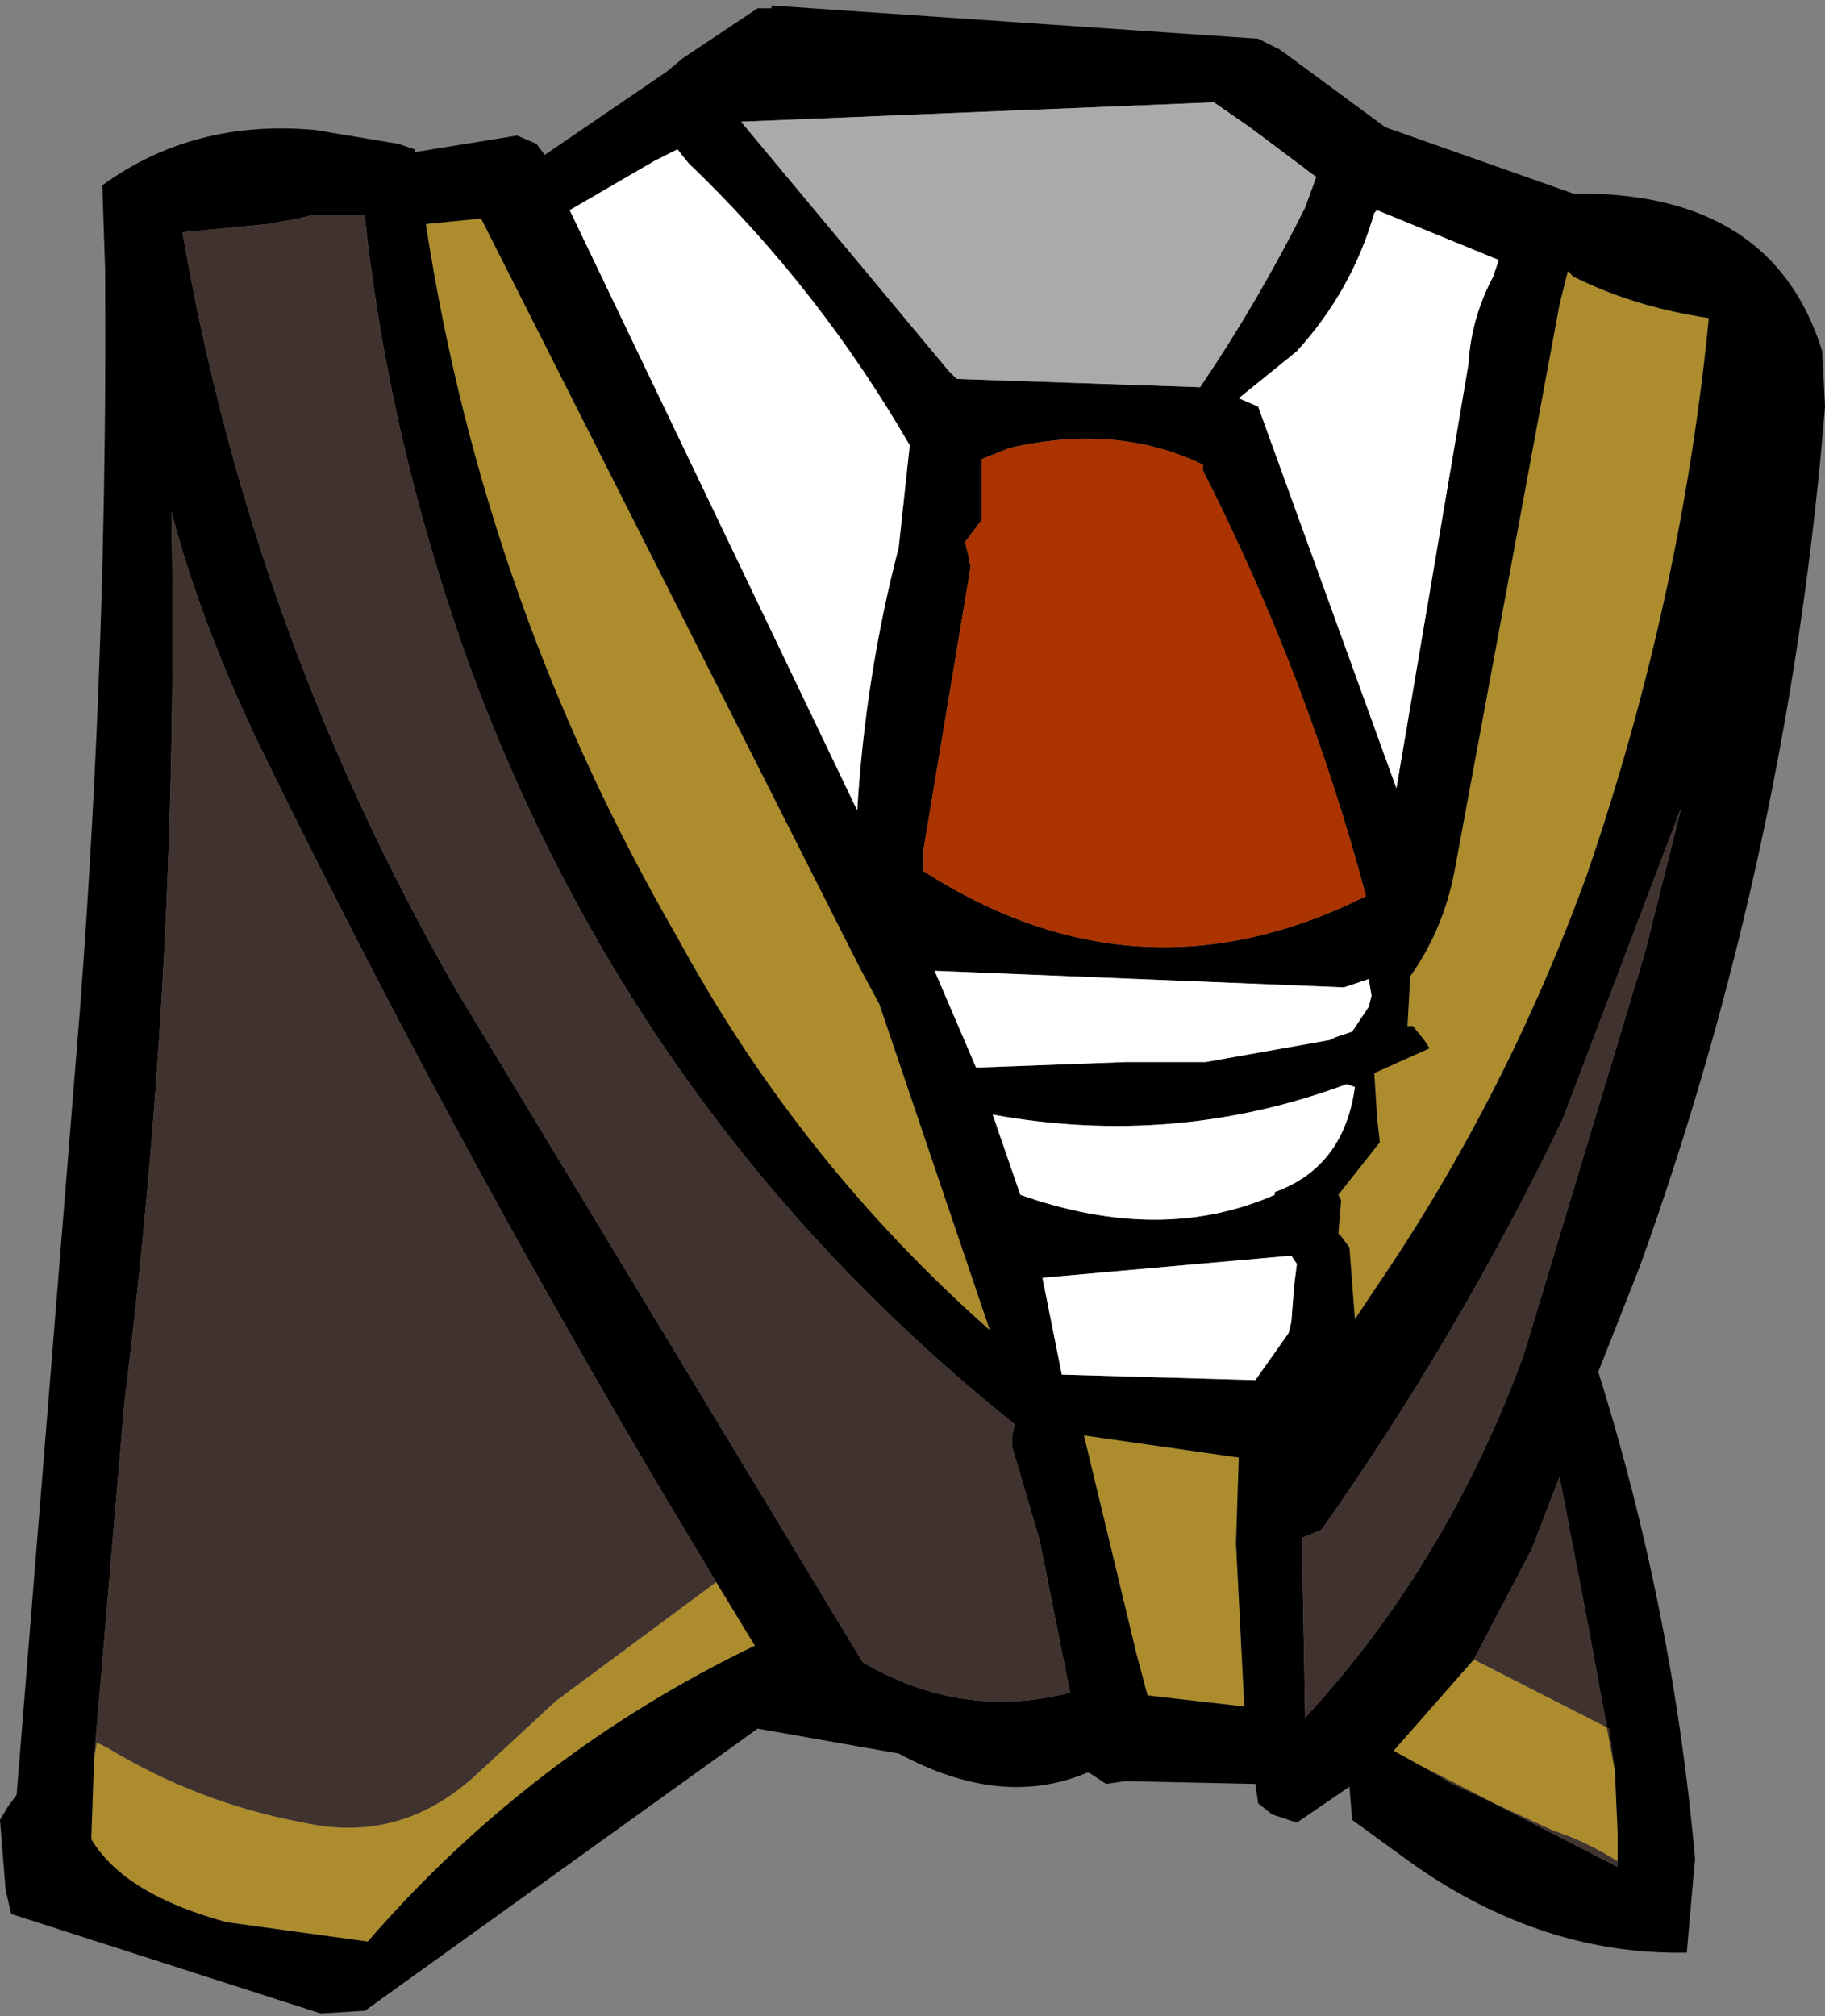 <?xml version="1.0" encoding="UTF-8" standalone="no"?>
<svg xmlns:xlink="http://www.w3.org/1999/xlink" height="36.45px" width="33.0px" xmlns="http://www.w3.org/2000/svg">
  <rect width="100%" height="100%" fill="#808080" stroke="none"/>
  <g transform="matrix(1.0, 0.0, 0.0, 1.0, 16.5, 18.7)">
    <path d="M11.85 -13.8 L11.95 -13.7 Q13.05 -13.15 14.4 -12.95 13.9 -7.85 12.2 -2.9 10.75 1.1 8.4 4.55 L8.0 5.15 7.9 3.85 7.75 3.65 7.7 3.6 7.75 3.0 7.7 2.9 8.45 1.95 8.4 1.5 8.35 0.7 9.35 0.25 9.25 0.1 9.05 -0.15 8.95 -0.15 9.0 -1.05 Q9.6 -1.9 9.8 -2.95 L11.7 -13.2 11.85 -13.8 M10.15 11.3 L12.6 12.55 12.7 13.3 12.75 14.4 12.75 14.85 12.75 14.95 Q12.2 14.6 11.6 14.4 L9.75 13.55 9.15 13.2 8.7 12.95 10.15 11.3 M4.25 11.95 L4.05 11.2 3.1 7.25 5.9 7.65 5.85 9.2 6.0 12.15 4.25 11.95 M-8.8 -14.65 L-7.8 -14.75 -7.7 -14.55 -0.95 -1.2 -0.6 -0.55 1.4 5.35 Q-2.05 2.3 -4.25 -1.75 -7.75 -7.8 -8.8 -14.65 M-14.8 13.1 L-14.75 12.8 -14.55 12.9 Q-12.9 13.9 -11.0 14.25 -9.2 14.65 -7.8 13.3 L-6.45 12.05 -3.55 9.9 -2.85 11.05 Q-6.9 13.0 -9.85 16.4 L-12.4 16.05 Q-14.25 15.55 -14.85 14.55 L-14.8 13.1" fill="#ac8c2d" fill-rule="evenodd" stroke="none"/>
    <path d="M10.6 -14.0 L8.4 -14.9 8.35 -14.85 Q7.95 -13.45 6.95 -12.35 L5.9 -11.5 6.25 -11.35 8.75 -4.45 10.05 -12.1 Q10.1 -12.95 10.5 -13.7 L10.6 -14.0 M11.85 -13.8 L11.7 -13.2 9.8 -2.95 Q9.6 -1.9 9.0 -1.05 L8.95 -0.15 9.05 -0.15 9.25 0.1 9.35 0.25 8.35 0.7 8.4 1.5 8.45 1.95 7.7 2.9 7.75 3.0 7.7 3.6 7.75 3.65 7.9 3.85 8.0 5.15 8.4 4.55 Q10.75 1.1 12.2 -2.9 13.9 -7.85 14.4 -12.95 13.05 -13.15 11.95 -13.7 L11.85 -13.8 M5.45 -16.85 L-3.1 -16.5 0.65 -12.0 0.8 -11.85 5.2 -11.7 Q6.25 -13.25 7.1 -14.95 L7.3 -15.5 6.1 -16.4 5.45 -16.85 M6.65 -17.8 L8.55 -16.4 11.95 -15.2 Q15.55 -15.25 16.45 -12.35 L16.5 -11.35 Q15.85 -3.3 13.15 4.2 L12.4 6.1 Q13.75 10.4 14.15 14.9 L14.0 16.6 Q11.4 16.65 9.05 15.0 L7.95 14.2 7.9 13.6 6.95 14.25 6.5 14.1 6.25 13.9 6.2 13.55 3.85 13.5 3.5 13.55 3.2 13.35 3.15 13.35 Q1.6 14.0 -0.25 13.0 L-2.8 12.55 -9.9 17.65 -10.7 17.7 -16.3 15.9 -16.4 15.45 -16.5 14.2 -16.35 13.95 -16.2 13.75 -15.05 -0.5 Q-14.55 -7.15 -14.6 -13.85 L-14.65 -15.35 Q-13.0 -16.55 -10.8 -16.35 L-9.3 -16.1 -9.0 -16.0 -9.0 -15.95 -7.15 -16.25 -6.8 -16.1 -6.65 -15.9 -4.45 -17.4 -4.15 -17.65 -2.8 -18.55 -2.55 -18.55 -2.55 -18.6 6.25 -18.0 6.65 -17.8 M5.25 -10.3 Q3.7 -11.05 1.75 -10.6 L1.25 -10.4 1.25 -9.75 1.25 -9.3 1.1 -9.1 0.95 -8.9 1.0 -8.7 1.05 -8.45 0.2 -3.35 0.2 -2.95 Q4.1 -0.45 8.2 -2.5 7.15 -6.45 5.25 -10.2 L5.25 -10.3 M8.25 -0.5 L8.3 -0.7 8.25 -1.0 7.8 -0.85 0.4 -1.15 1.15 0.6 3.85 0.5 5.3 0.5 7.55 0.1 7.65 0.05 7.95 -0.05 8.25 -0.5 M13.9 -4.1 L11.75 1.55 Q9.9 5.4 7.4 8.95 L7.05 9.1 7.05 9.6 7.1 12.35 Q9.65 9.6 11.05 5.8 L13.25 -1.5 13.9 -4.1 M12.7 13.3 L12.2 10.6 11.7 8.0 11.2 9.3 10.15 11.3 8.7 12.95 9.15 13.2 12.75 15.05 12.75 14.95 12.75 14.85 12.75 14.4 12.7 13.3 M7.85 0.9 Q4.75 2.05 1.45 1.45 L1.95 2.9 Q4.5 3.8 6.55 2.9 L6.55 2.85 Q7.8 2.4 8.0 0.95 L7.85 0.9 M6.9 4.55 L6.95 4.15 6.85 4.0 2.35 4.4 2.7 6.15 6.2 6.25 6.8 5.4 6.85 5.2 6.9 4.55 M4.25 11.95 L6.0 12.15 5.85 9.2 5.9 7.65 3.1 7.25 4.05 11.2 4.25 11.95 M1.8 7.45 L1.8 7.25 1.85 7.05 Q-4.9 1.65 -7.95 -6.5 -9.45 -10.6 -9.9 -14.75 L-9.9 -14.8 -10.9 -14.8 -11.1 -14.75 -11.65 -14.65 -13.2 -14.5 Q-11.95 -7.25 -8.25 -0.8 L-0.9 11.35 Q0.9 12.4 2.85 11.9 L2.3 9.15 1.8 7.45 M-8.8 -14.65 Q-7.75 -7.8 -4.25 -1.75 -2.05 2.3 1.4 5.35 L-0.6 -0.55 -0.95 -1.2 -7.7 -14.55 -7.8 -14.75 -8.8 -14.65 M-6.15 -14.8 L-1.0 -4.05 Q-0.85 -6.5 -0.25 -8.8 L-0.05 -10.65 Q-1.7 -13.5 -4.05 -15.75 L-4.25 -16.0 -4.65 -15.8 -6.2 -14.9 -6.15 -14.8 M-3.55 9.9 Q-7.95 2.65 -11.7 -5.0 -12.85 -7.35 -13.4 -9.45 -13.25 -1.35 -14.25 6.65 L-14.8 13.1 -14.85 14.55 Q-14.25 15.55 -12.4 16.05 L-9.85 16.4 Q-6.9 13.0 -2.85 11.05 L-3.55 9.9" fill="#000000" fill-rule="evenodd" stroke="none"/>
    <path d="M5.25 -10.3 L5.25 -10.2 Q7.15 -6.45 8.2 -2.5 4.1 -0.45 0.2 -2.95 L0.2 -3.35 1.05 -8.45 1.0 -8.7 0.95 -8.9 1.1 -9.1 1.25 -9.3 1.25 -9.75 1.25 -10.4 1.75 -10.6 Q3.7 -11.05 5.25 -10.3" fill="#aa3300" fill-rule="evenodd" stroke="none"/>
    <path d="M10.6 -14.0 L10.5 -13.7 Q10.1 -12.95 10.05 -12.1 L8.75 -4.45 6.25 -11.35 5.9 -11.5 6.95 -12.35 Q7.95 -13.45 8.35 -14.85 L8.4 -14.9 10.6 -14.0 M8.25 -0.5 L7.95 -0.05 7.65 0.05 7.55 0.1 5.3 0.5 3.85 0.5 1.15 0.6 0.4 -1.15 7.8 -0.85 8.25 -1.0 8.3 -0.7 8.25 -0.5 M6.9 4.55 L6.85 5.2 6.8 5.4 6.2 6.25 2.7 6.15 2.35 4.4 6.85 4.0 6.95 4.15 6.9 4.55 M7.85 0.9 L8.0 0.95 Q7.8 2.4 6.55 2.85 L6.55 2.9 Q4.5 3.8 1.95 2.9 L1.45 1.45 Q4.75 2.05 7.85 0.9 M-6.15 -14.8 L-6.2 -14.9 -4.65 -15.8 -4.25 -16.0 -4.05 -15.75 Q-1.7 -13.5 -0.05 -10.65 L-0.25 -8.8 Q-0.85 -6.5 -1.0 -4.05 L-6.15 -14.8" fill="#ffffff" fill-rule="evenodd" stroke="none"/>
    <path d="M10.15 11.3 L11.2 9.3 11.7 8.0 12.2 10.6 12.7 13.3 12.6 12.55 10.15 11.3 M13.9 -4.1 L13.25 -1.5 11.05 5.8 Q9.65 9.6 7.1 12.35 L7.05 9.6 7.05 9.1 7.4 8.95 Q9.9 5.4 11.75 1.55 L13.9 -4.1 M12.75 14.95 L12.75 15.05 9.15 13.2 9.75 13.55 11.6 14.4 Q12.2 14.6 12.75 14.95 M1.8 7.45 L2.3 9.15 2.85 11.9 Q0.9 12.4 -0.9 11.35 L-8.25 -0.8 Q-11.95 -7.25 -13.2 -14.5 L-11.65 -14.65 -11.1 -14.75 -10.9 -14.8 -9.9 -14.8 -9.9 -14.75 Q-9.45 -10.6 -7.95 -6.5 -4.9 1.65 1.85 7.05 L1.8 7.25 1.8 7.45 M-14.8 13.1 L-14.25 6.65 Q-13.25 -1.35 -13.4 -9.45 -12.85 -7.35 -11.7 -5.0 -7.95 2.65 -3.55 9.9 L-6.45 12.05 -7.8 13.3 Q-9.2 14.65 -11.0 14.25 -12.9 13.9 -14.55 12.9 L-14.75 12.8 -14.8 13.1" fill="#40332f" fill-rule="evenodd" stroke="none"/>
    <path d="M5.45 -16.85 L6.1 -16.4 7.3 -15.5 7.1 -14.95 Q6.25 -13.25 5.2 -11.7 L0.8 -11.85 0.65 -12.0 -3.1 -16.5 5.45 -16.85" fill="#aaaaaa" fill-rule="evenodd" stroke="none"/>
  </g>
</svg>
